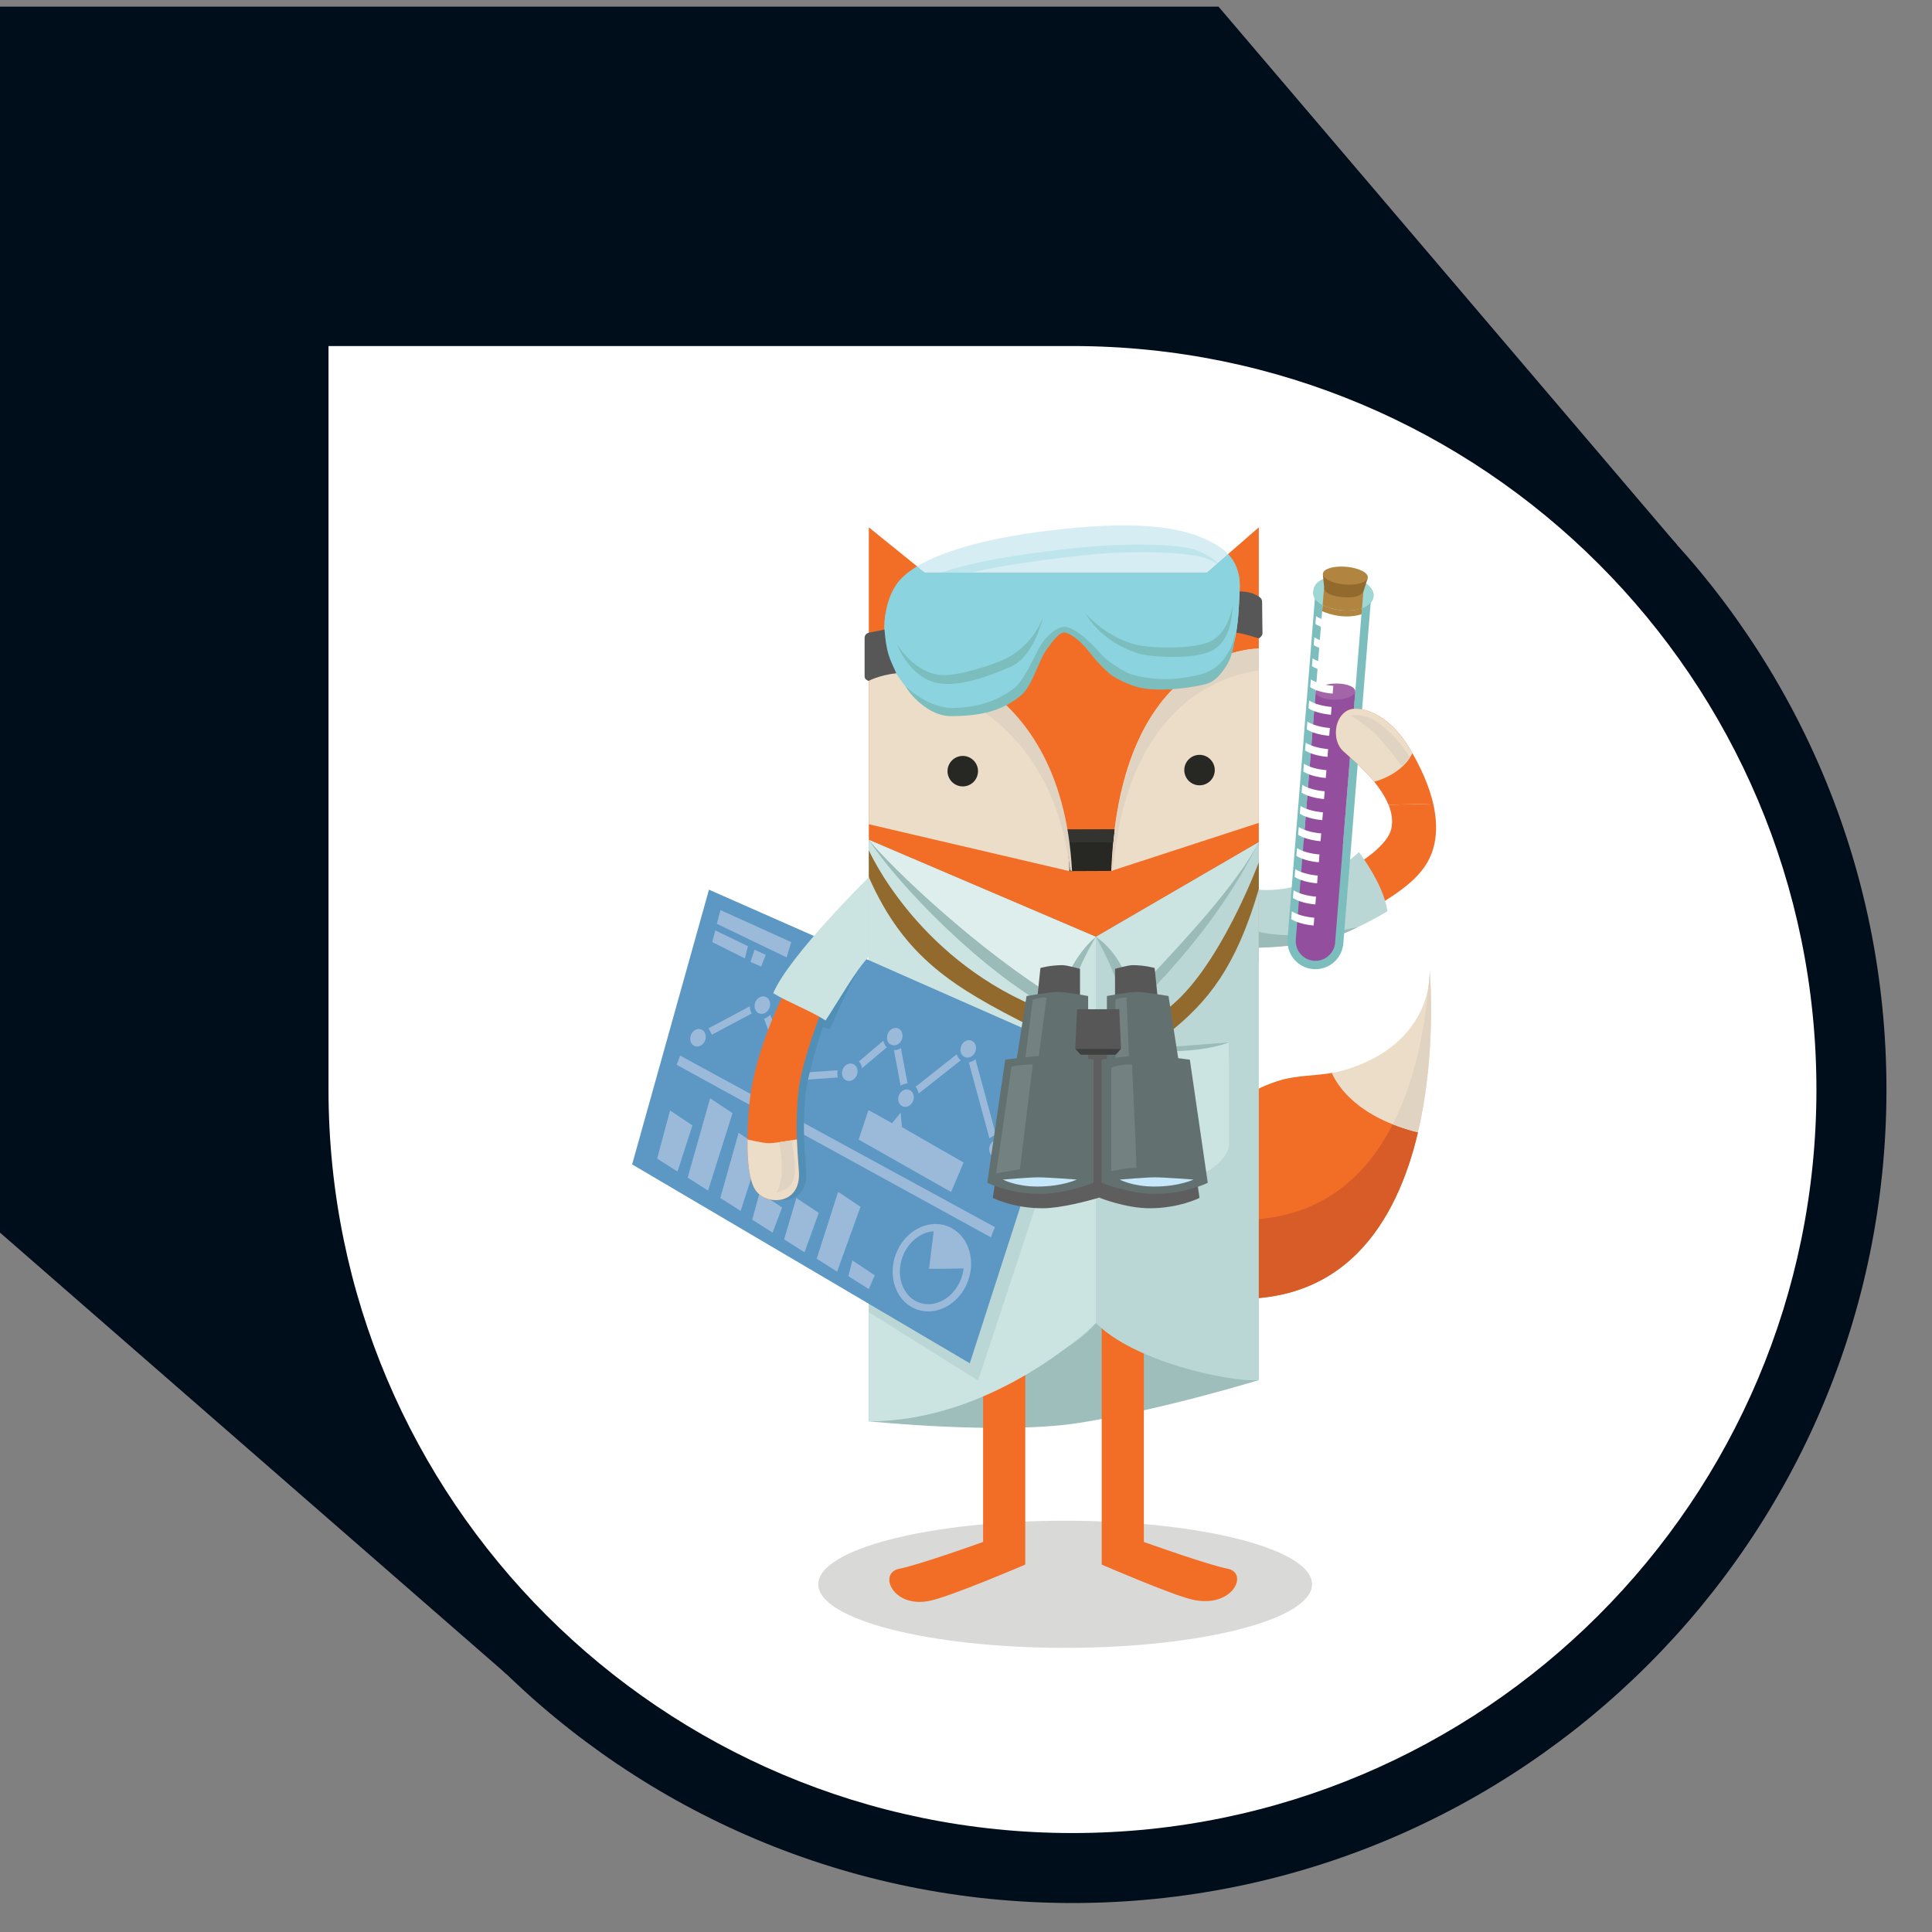 <?xml version="1.0" encoding="utf-8"?>
<!-- Generator: Adobe Illustrator 17.0.0, SVG Export Plug-In . SVG Version: 6.00 Build 0)  -->
<!DOCTYPE svg PUBLIC "-//W3C//DTD SVG 1.1//EN" "http://www.w3.org/Graphics/SVG/1.1/DTD/svg11.dtd">
<svg version="1.1" id="Layer_1" xmlns:sketch="http://www.bohemiancoding.com/sketch/ns"
	 xmlns="http://www.w3.org/2000/svg" xmlns:xlink="http://www.w3.org/1999/xlink" x="0px" y="0px" width="200px" height="200px"
	 viewBox="0 0 200 200" enable-background="new 0 0 200 200" xml:space="preserve">
<rect x="0" y="0" width="200" height="200" fill="#808080" stroke="none"/>
<title>science-fox</title>
<desc>Created with Sketch.</desc>
<g id="Page-1_1_" sketch:type="MSPage">
	<g id="science-fox" sketch:type="MSArtboardGroup">
		<g id="Page-1" sketch:type="MSLayerGroup">
			<path id="Fill-1" sketch:type="MSShapeGroup" fill="#000D1A" d="M0,0.689V127.6l52.439,45.711L173.576,56.372L126.141,0.689H0z"
				/>
			<g id="Group-6" transform="translate(25.908, 28.143)" sketch:type="MSShapeGroup">
				<path id="Fill-2" fill="#000D1A" d="M0.85,84.645c0,46.509,37.729,84.212,84.268,84.212c46.529,0,84.258-37.704,84.258-84.212
					s-37.729-84.21-84.258-84.21H0.85V84.645z"/>
				<path id="Fill-4" fill="#FFFFFF" d="M8.099,84.645c0,42.508,34.484,76.968,77.019,76.968c42.525,0,77.01-34.46,77.01-76.968
					c0-42.507-34.484-76.966-77.01-76.966H8.099V84.645z"/>
			</g>
			<g id="Group-296" transform="translate(65.333, 54.034)" sketch:type="MSShapeGroup">
				<path id="Fill-7" fill="#FFFFFF" d="M59.299,1.711c2.229,0.999,3.881,2.227,3.694,5.465c-0.185,3.24-0.079,8.281-4.278,9.203
					c-1.271,0.279-6.23,0.624-7.994-0.736c-1.881-1.45-4.639-4.297-6.004-4.375c-1.364-0.078-2.594,2.952-3.248,4.529
					c-1.004,2.423-5.338,3.298-7.03,3.531c-2.366,0.324-4.792-0.129-6.988-3.671c-1.783-2.873-1.515-6.93,0.001-9.176
					c1.748-2.588,7.645-4.733,17.169-5.746C52.837-0.138,56.902,0.637,59.299,1.711"/>
				<path id="Fill-9" fill="#9EBEBC" d="M24.605,93.1c0,0,13.808,1.418,21.774,0.164c8.565-1.351,18.598-4.43,18.598-4.43V78.001
					H24.605V93.1z"/>
				<path id="Fill-11" fill="#D9D9D8" d="M44.932,103.391c-14.114,0-25.557,2.946-25.557,6.58c0,3.635,11.442,6.58,25.557,6.58
					c14.117,0,25.559-2.945,25.559-6.58C70.491,106.338,59.048,103.391,44.932,103.391"/>
				<path id="Fill-13" fill="#F26E26" d="M48.714,81.8v26.131c0,0,7.179,3.107,9.321,3.611c4.269,1.004,5.921-2.74,3.738-3.177
					s-8.694-2.777-8.694-2.777V82.913L48.714,81.8z"/>
				<path id="Fill-15" fill="#F26E26" d="M40.803,83.785v24.144c0,0-7.778,3.338-9.939,3.764c-3.817,0.753-5.304-2.891-3.121-3.326
					c2.183-0.436,8.694-2.778,8.694-2.778V82.913L40.803,83.785z"/>
				<path id="Fill-17" fill="#F26E26" d="M81.464,63.136c-2.177,9.286-7.695,18.704-21.295,17.106c0,0,0.082-17.761,0.082-17.783
					c0.002-0.881,2.401-2.419,2.986-2.812c1.215-0.817,2.561-1.435,3.964-1.853c1.784-0.53,3.673-0.448,5.5-0.782"/>
				<path id="Fill-19" fill="#D75C27" d="M78.9,62.246c-3.149,6.254-8.765,10.981-18.694,9.829c-0.02,4.191-0.037,8.169-0.037,8.169
					c13.602,1.597,19.119-7.821,21.295-17.108"/>
				<path id="Fill-21" fill="#ECDDC9" d="M82.671,46.503c-0.027,3.838-2.168,6.967-5.451,8.823c-1.11,0.628-2.303,1.106-3.528,1.459
					c-0.382,0.11-0.769,0.187-1.158,0.252c0.642,1.44,2.718,4.601,8.917,6.149C83.424,54.8,82.671,46.503,82.671,46.503"/>
				<path id="Fill-23" fill="#E0D3C1" d="M82.812,50.204c0,0.098,0.001,0.195,0.001,0.295
					C82.813,50.397,82.812,50.302,82.812,50.204"/>
				<path id="Fill-25" fill="#E0D3C1" d="M82.807,49.727c0,0.074,0.002,0.149,0.002,0.225C82.81,49.877,82.809,49.802,82.807,49.727
					"/>
				<path id="Fill-27" fill="#E0D3C1" d="M82.812,50.704c0,0.12-0.001,0.241-0.002,0.365C82.811,50.944,82.812,50.824,82.812,50.704
					"/>
				<path id="Fill-29" fill="#E0D3C1" d="M82.792,48.863c0,0.026,0,0.052,0.002,0.077C82.792,48.914,82.792,48.888,82.792,48.863"/>
				<path id="Fill-31" fill="#E0D3C1" d="M0,0"/>
				<path id="Fill-33" fill="#E0D3C1" d="M82.799,49.28c0.002,0.051,0.002,0.101,0.004,0.152
					C82.803,49.381,82.801,49.331,82.799,49.28"/>
				<path id="Fill-35" fill="#E0D3C1" d="M82.807,51.231c0,0.142-0.002,0.285-0.006,0.43C82.805,51.516,82.807,51.373,82.807,51.231
					"/>
				<path id="Fill-37" fill="#E0D3C1" d="M82.799,51.78c-0.002,0.164-0.006,0.331-0.01,0.501
					C82.794,52.111,82.796,51.944,82.799,51.78"/>
				<path id="Fill-39" fill="#E0D3C1" d="M82.786,52.339c-0.006,0.19-0.011,0.383-0.019,0.579
					C82.775,52.722,82.78,52.529,82.786,52.339"/>
				<path id="Fill-41" fill="#E0D3C1" d="M82.66,46.761c-0.021,0.312-0.047,0.629-0.073,0.951c-0.002,0.014-0.004,0.028-0.006,0.043
					c0.045-0.339,0.072-0.684,0.081-1.037C82.662,46.733,82.661,46.746,82.66,46.761"/>
				<path id="Fill-43" fill="#E0D3C1" d="M82.671,46.511v-0.008c0,0.088-0.009,0.172-0.011,0.258
					c0.001-0.015,0.001-0.027,0.002-0.041C82.665,46.649,82.671,46.581,82.671,46.511"/>
				<path id="Fill-45" fill="#E0D3C1" d="M82.794,48.94c0.002,0.109,0.006,0.224,0.008,0.34
					C82.798,49.164,82.796,49.05,82.794,48.94"/>
				<path id="Fill-47" fill="#E0D3C1" d="M82.803,49.434c0,0.096,0.002,0.193,0.004,0.293
					C82.807,49.627,82.803,49.529,82.803,49.434"/>
				<path id="Fill-49" fill="#E0D3C1" d="M82.788,52.281c0,0.019-0.001,0.039-0.002,0.059C82.787,52.32,82.788,52.3,82.788,52.281"
					/>
				<path id="Fill-51" fill="#E0D3C1" d="M82.767,52.92v-0.003V52.92"/>
				<path id="Fill-53" fill="#E0D3C1" d="M82.779,48.475c0.005,0.125,0.008,0.254,0.011,0.387
					C82.787,48.727,82.784,48.6,82.779,48.475"/>
				<path id="Fill-55" fill="#E0D3C1" d="M82.81,49.953c0.001,0.082,0.001,0.167,0.001,0.251
					C82.811,50.119,82.811,50.035,82.81,49.953"/>
				<path id="Fill-57" fill="#E0D3C1" d="M82.801,51.661c0,0.039,0,0.079-0.002,0.118C82.801,51.74,82.801,51.701,82.801,51.661"/>
				<path id="Fill-59" fill="#E0D3C1" d="M82.81,51.068c0,0.054-0.001,0.108-0.003,0.163C82.809,51.179,82.81,51.122,82.81,51.068"
					/>
				<path id="Fill-61" fill="#E0D3C1" d="M82.779,48.475c-0.042-1.241-0.108-1.972-0.108-1.972v0.007
					c0,0.006,0.002,0.012,0.002,0.032C82.687,46.7,82.742,47.391,82.779,48.475"/>
				<path id="Fill-63" fill="#E0D3C1" d="M82.812,50.499v0.205V50.499"/>
				<path id="Fill-65" fill="#E0D3C1" d="M82.786,52.339c0.001-0.019,0.001-0.039,0.002-0.059c0.006-0.17,0.008-0.335,0.012-0.5
					c0-0.039,0-0.08,0.002-0.119c0.002-0.145,0.004-0.288,0.006-0.43c0-0.055,0.002-0.109,0.002-0.163
					c0.001-0.124,0.002-0.244,0.002-0.365v-0.204v-0.296c-0.001-0.084-0.001-0.169-0.002-0.251c0-0.077-0.002-0.15-0.002-0.225
					c-0.002-0.1-0.002-0.198-0.006-0.295c0-0.052-0.002-0.102-0.002-0.152c-0.002-0.116-0.006-0.23-0.008-0.34
					c0-0.026,0-0.053-0.002-0.078c-0.003-0.133-0.008-0.264-0.011-0.387l0,0c-0.037-1.084-0.092-1.775-0.106-1.935
					c-0.002,0.06-0.008,0.118-0.011,0.177c-0.01,0.353-0.036,0.698-0.081,1.037c-0.393,4.543-1.39,9.992-3.736,14.596
					c0.779,0.309,1.637,0.594,2.605,0.836c0.864-3.668,1.205-7.319,1.317-10.266v-0.003C82.775,52.722,82.78,52.529,82.786,52.339"
					/>
				<path id="Fill-67" fill="#E0D3C1" d="M82.674,46.542c-0.002-0.02-0.002-0.025-0.002-0.029c-0.002,0.069-0.008,0.137-0.01,0.207
					C82.667,46.66,82.671,46.6,82.674,46.542"/>
				<path id="Fill-69" fill="#F26E26" d="M24.606,0.555v44.988h40.373V0.555l-5.365,4.667H30.38L24.606,0.555z"/>
				<path id="Fill-71" fill="#ECDDC9" d="M64.979,13.09v18.059l-15.278,4.975C50.529,14.838,62.516,13.2,64.979,13.09"/>
				<path id="Fill-73" fill="#ECDDC9" d="M0,0"/>
				<path id="Fill-75" fill="#ECDDC9" d="M34.849,17.307c12.115,8.491,10.52,18.835,10.52,18.835l-20.762-4.85V13.09
					C24.606,13.09,30.414,14.198,34.849,17.307"/>
				<path id="Fill-77" fill="#272724" d="M35.443,24.677c0.62,0.614,0.624,1.612,0.01,2.231c-0.613,0.618-1.612,0.623-2.231,0.01
					c-0.62-0.614-0.624-1.612-0.01-2.231C33.824,24.068,34.824,24.064,35.443,24.677"/>
				<path id="Fill-79" fill="#272724" d="M59.952,24.565c0.62,0.612,0.624,1.612,0.01,2.231c-0.613,0.618-1.613,0.623-2.23,0.01
					c-0.62-0.614-0.624-1.612-0.01-2.231C58.333,23.956,59.333,23.952,59.952,24.565"/>
				<path id="Fill-81" fill="#272724" d="M45.369,36.142c0,0,0.056-1.694-0.629-4.3l5.306-0.019
					c-0.166,1.337-0.285,2.766-0.346,4.299"/>
				<path id="Fill-83" fill="#333330" d="M44.74,31.842l5.308-0.019c-0.056,0.435-0.102,0.883-0.146,1.336l-4.854,0.017
					C44.965,32.765,44.865,32.319,44.74,31.842"/>
				<path id="Fill-85" fill="#E0D3C1" d="M64.979,13.099v2.274c-3.817,0.509-13.62,3.499-15.102,20.712l-0.144,0.047
					C50.561,14.848,62.516,13.21,64.979,13.099"/>
				<path id="Fill-87" fill="#E0D3C1" d="M24.623,13.099l-0.017,2.274c5.28,0.509,18.791,3.499,20.842,20.712l0.197,0.047
					C44.501,14.847,28.028,13.21,24.623,13.099"/>
				<path id="Fill-89" fill="#BAD6D5" d="M24.606,32.914v59.571c4.026,0,19.589-4.629,23.506-9.572
					c3.917,4.003,13.818,6.159,16.866,5.922V33.149l-16.866,9.807L24.606,32.914z"/>
				<path id="Fill-91" fill="#F26E26" d="M78.41,29.285c0.339,0.835,0.474,1.696,0.267,2.538c-0.428,1.729-3.332,3.468-3.332,3.468
					s0.533,2.753,1.947,4.402c2.942-1.824,5.243-3.458,5.862-6.348c0.269-1.25,0.231-2.649-0.122-4.183
					C81.508,29.229,79.952,29.221,78.41,29.285"/>
				<path id="Fill-93" fill="#BAD6D5" d="M64.979,38.064c0,0,5.301,0.706,10.367-3.885c1.297,1.766,2.652,4.063,2.945,6.122
					c-4.359,2.59-7.396,3.504-13.312,3.768L64.979,38.064L64.979,38.064z"/>
				<path id="Fill-95" fill="#9BBBB9" d="M48.111,42.957c0,0,2.176,3.565,3.218,8.112C59.548,42.99,62.822,37.33,64.978,33.15
					C60.703,35.635,48.111,42.957,48.111,42.957"/>
				<path id="Fill-97" fill="#CBE4E2" d="M48.111,42.957c0,0,2.735,1.53,3.776,6.077c5.705-5.98,10.822-11.577,13.091-15.884
					C60.703,35.635,48.111,42.957,48.111,42.957"/>
				<path id="Fill-99" fill="#575757" d="M62.995,7.181c0.734,0.042,1.236,0.087,1.977,0.531c0.127,0.071,0.349,0.251,0.349,0.563
					c0,1.141,0.035,2.497,0.038,3.248c0.001,0.312-0.376,0.531-0.376,0.531s-1.804-0.586-2.349-0.586
					C62.934,9.353,62.979,7.641,62.995,7.181"/>
				<path id="Fill-101" fill="#8BD3DF" d="M30.379,5.222l-0.776-0.628c-0.982,0.593-1.705,1.226-2.153,1.888
					c-1.516,2.246-1.784,6.303-0.001,9.176c2.197,3.541,4.623,3.995,6.988,3.671c1.692-0.233,6.026-1.109,7.03-3.531
					c0.652-1.577,1.883-4.605,3.248-4.529c1.365,0.078,4.123,2.925,6.004,4.375c1.764,1.36,6.725,1.015,7.994,0.736
					c4.198-0.922,4.094-5.963,4.278-9.203c0.104-1.811-0.366-2.993-1.192-3.858l-2.188,1.904L30.379,5.222L30.379,5.222z"/>
				<path id="Fill-103" fill="#D6EEF3" d="M30.379,5.222h29.233l2.189-1.904c-0.65-0.682-1.521-1.167-2.504-1.608
					c-2.396-1.074-6.461-1.848-14.677-0.975C37.532,1.49,32.458,2.87,29.603,4.594L30.379,5.222z"/>
				<path id="Fill-105" fill="#8BD3DF" d="M62.84,5.218c-0.16,3.159-0.517,7.174-4.217,7.988c-1.271,0.279-6.231,0.623-7.996-0.737
					c-1.879-1.449-4.638-4.296-6.002-4.373c-1.365-0.079-2.596,2.95-3.25,4.529c-1.004,2.421-5.336,3.298-7.03,3.53
					c-2.366,0.325-4.792-0.128-6.988-3.67c-0.527-0.85-0.87-1.854-1.053-2.902c-0.228,2.067,0.092,4.376,1.147,6.075
					c2.197,3.541,4.623,3.995,6.988,3.67c1.693-0.232,6.025-1.109,7.029-3.53c0.654-1.578,1.884-4.608,3.25-4.529
					c1.363,0.078,4.123,2.925,6.002,4.373c1.765,1.36,6.726,1.017,7.996,0.737c4.197-0.923,4.093-5.964,4.277-9.203
					C63.04,6.421,62.981,5.777,62.84,5.218"/>
				<path id="Fill-107" fill="#7CBEBE" d="M27.529,12.662c0,0,1.869,3.19,4.882,3.194c1.87,0.001,5.053-1.143,5.749-1.427
					c3.558-1.456,4.491-4.636,4.491-4.636s-0.873,4.175-3.425,5.226c-1.007,0.414-4.754,2.15-7.451,1.668
					C29.214,16.229,27.843,13.525,27.529,12.662"/>
				<path id="Fill-109" fill="#7CBEBE" d="M62.278,8.468c0,0-0.316,3.332-2.798,4.087c-2.272,0.691-5.802,0.393-6.507,0.285
					c-3.6-0.552-5.954-3.409-5.954-3.409s1.413,2.885,5.524,4.196c0.987,0.315,5.539,0.701,7.547-0.284
					C62.184,12.317,62.223,9.376,62.278,8.468"/>
				<path id="Fill-111" fill="#7CBEBE" d="M61.508,13.984c-1.164,1.702-2.795,1.906-4.401,2.153
					c-1.134,0.176-3.291,0.271-5.42-0.395c-0.728-0.229-2.575-1.52-2.917-1.924c-0.342-0.404-2.735-3.166-4.092-2.955
					c-0.808,0.126-1.735,1.035-2.254,1.861c-0.729,1.157-1.662,3.673-2.881,4.574c-1.953,1.443-4.215,1.938-6.273,1.96
					c-2.554,0.026-4.855-2.255-4.855-2.255c0.411,0.84,2.386,3.091,4.65,3.095c3.465,0.006,5.551-0.691,7.302-2.147
					c1.175-0.975,1.849-3.704,2.681-4.798c0.362-0.476,1.135-1.621,1.698-1.704c0.618-0.091,1.851,1.02,2.274,1.515
					c0.56,0.653,1.232,1.637,2.553,2.778c0.417,0.36,2.104,1.252,3.331,1.462c2.431,0.417,5.604-0.155,6.631-0.436
					c1.027-0.28,1.729-1.274,2.21-2.085c0.376-0.632,0.717-1.805,0.778-3.111C62.278,12.551,62.217,12.949,61.508,13.984"/>
				<path id="Fill-113" fill="#8BD3DF" d="M60.971,4.541c-0.073-0.099-0.158-0.194-0.248-0.286l-0.08,0.071
					C60.747,4.392,60.855,4.463,60.971,4.541"/>
				<path id="Fill-115" fill="#8BD3DF" d="M29.246,7.422c0.989-0.566,3.457-1.52,6.128-2.201h-3.228
					c-1.025,0.351-2.002,0.77-2.721,1.264c-1.248,0.859-2.078,2.594-2.078,2.594S28.007,8.131,29.246,7.422"/>
				<path id="Fill-117" fill="#BEE5EC" d="M60.723,4.255c-0.686-0.706-1.771-1.203-2.607-1.461c-0.945-0.293-4.136-0.599-8.49-0.385
					c-4.722,0.232-11.104,1.252-12.414,1.528c-0.867,0.182-3.062,0.601-5.064,1.286h3.227c0.674-0.172,1.36-0.328,2.038-0.454
					c3.373-0.628,9.693-1.445,12.263-1.555c3.004-0.127,5.942-0.12,8.267,0.206c1.426,0.199,1.922,0.405,2.702,0.905L60.723,4.255z"
					/>
				<path id="Fill-119" fill="#575757" d="M26.226,11.137l-1.645,0.331c0,0-0.41,0.111-0.41,0.528v4.036
					c0,0.281,0.41,0.422,0.41,0.422s1.071-0.586,2.869-0.796C26.714,14.041,26.439,13.579,26.226,11.137"/>
				<path id="Fill-121" fill="#CBE4E2" d="M48.111,42.957v39.956c0,0-10.24,10.188-23.506,10.188V32.914L48.111,42.957z"/>
				<path id="Fill-123" fill="#9BBBB9" d="M24.606,32.914l23.506,10.042c0,0-2.261,3.564-3.373,8.112
					C36.469,46.906,27.423,37.271,24.606,32.914"/>
				<path id="Fill-125" fill="#BAD6D5" d="M41.725,54.845l4.732,2.17l-10.54,31.858L24.605,81.8v-8.912L41.725,54.845z"/>
				<path id="Fill-127" fill="#DEEEEC" d="M24.606,32.914l23.506,10.042c0,0-2.678,1.977-3.789,6.523
					C35.878,44.323,27.036,35.875,24.606,32.914"/>
				<path id="Fill-129" fill="#9BBBB9" d="M64.979,42.409c0,0,3.232,1.085,10.224-0.463c-3.896,2.122-10.224,2.122-10.224,2.122
					V42.409z"/>
				<path id="Fill-131" fill="#9BBBB9" d="M52.07,54.616l9.825-0.736v1.611l-9.825,0.964V54.616z"/>
				<path id="Fill-133" fill="#CBE4E2" d="M52.07,54.616c0,0,5.772,0.736,9.825-0.736v10.555c0,1.27-1.969,3.186-4.17,3.379
					c-3.12,0.279-5.655-1.107-5.655-3.01V54.616z"/>
				<path id="Fill-135" fill="#7CBEBE" d="M73.727,43.635l2.929-36.499l-5.772-0.463l-2.929,36.499l0,0l0,0l-0.02,0.257l0.012,0.001
					c0.013,1.483,1.155,2.737,2.662,2.858c1.507,0.12,2.836-0.935,3.084-2.398l0.015,0.001L73.727,43.635L73.727,43.635
					L73.727,43.635z"/>
				<path id="Fill-137" fill="#FFFFFF" d="M71.694,7.271l-2.078,25.898l0.01,0.001c0.008,1.045,0.813,1.928,1.875,2.013
					c1.062,0.086,1.998-0.659,2.174-1.689l0.008,0.001L75.76,7.598L71.694,7.271z"/>
				<path id="Fill-139" fill="#8AC5C3" d="M73.868,5.739c-1.665-0.133-2.738,0.156-3.111,0.969c-0.14,0.305-0.158,0.704-0.078,0.97
					c0.201,0.656,1.254,1.319,2.916,1.452c1.666,0.134,2.726-0.312,3.111-0.969c0.15-0.256,0.223-0.634,0.078-0.97
					C76.454,6.426,75.533,5.871,73.868,5.739"/>
				<path id="Fill-141" fill="#934E9D" d="M70.872,17.51l-2.078,25.898l0.01,0.001c0.009,1.045,0.813,1.928,1.875,2.013
					c1.062,0.086,1.998-0.659,2.174-1.688l0.009,0.001l2.103-26.174L70.872,17.51z"/>
				<path id="Fill-143" fill="#B4E0DE" d="M71.999,7.351c0.331,0.269,0.973,0.484,1.728,0.545c0.751,0.061,1.419-0.05,1.791-0.262
					c-0.332-0.269-0.976-0.484-1.728-0.545C73.038,7.029,72.37,7.138,71.999,7.351"/>
				<path id="Fill-145" fill="#A465A8" d="M74.896,17.727c-0.278,0.454-1.39,0.746-2.486,0.655
					c-1.095-0.091-1.757-0.534-1.479-0.987c0.277-0.454,1.391-0.746,2.486-0.655C74.51,16.832,75.174,17.273,74.896,17.727"/>
				<g id="Group-177" transform="translate(67.586, 9.006)">
					<path id="Fill-147" fill="#FFFFFF" d="M5.465,3.596C4.498,3.514,3.657,3.261,3.139,2.932L3.073,3.738
						c0.52,0.329,1.36,0.582,2.326,0.663L5.465,3.596z"/>
					<path id="Fill-149" fill="#FFFFFF" d="M5.645,1.413C4.678,1.332,3.836,1.079,3.319,0.75L3.252,1.556
						c0.519,0.329,1.359,0.582,2.326,0.663L5.645,1.413z"/>
					<path id="Fill-151" fill="#FFFFFF" d="M5.286,5.778C4.321,5.697,3.478,5.443,2.959,5.115L2.894,5.921
						C3.412,6.25,4.254,6.503,5.22,6.584L5.286,5.778z"/>
					<path id="Fill-153" fill="#FFFFFF" d="M5.107,7.96C4.14,7.879,3.299,7.625,2.782,7.297L2.714,8.103
						c0.519,0.329,1.36,0.582,2.325,0.663L5.107,7.96z"/>
					<path id="Fill-155" fill="#FFFFFF" d="M4.928,10.142C3.961,10.061,3.12,9.808,2.602,9.479l-0.066,0.806
						c0.52,0.329,1.36,0.582,2.326,0.663L4.928,10.142z"/>
					<path id="Fill-157" fill="#FFFFFF" d="M4.748,12.324c-0.967-0.081-1.809-0.334-2.326-0.663l-0.066,0.806
						c0.52,0.329,1.36,0.582,2.326,0.663L4.748,12.324z"/>
					<path id="Fill-159" fill="#FFFFFF" d="M4.569,14.506c-0.966-0.081-1.808-0.334-2.326-0.663l-0.065,0.806
						c0.519,0.329,1.36,0.582,2.325,0.663L4.569,14.506z"/>
					<path id="Fill-161" fill="#FFFFFF" d="M4.39,16.688c-0.966-0.081-1.808-0.334-2.326-0.663l-0.065,0.806
						c0.519,0.329,1.359,0.582,2.326,0.663L4.39,16.688z"/>
					<path id="Fill-163" fill="#FFFFFF" d="M4.211,18.871c-0.967-0.081-1.809-0.334-2.326-0.663l-0.066,0.806
						c0.52,0.329,1.36,0.582,2.326,0.663L4.211,18.871z"/>
					<path id="Fill-165" fill="#FFFFFF" d="M3.673,25.417c-0.966-0.081-1.808-0.334-2.326-0.663L1.28,25.56
						c0.52,0.329,1.36,0.582,2.326,0.663L3.673,25.417z"/>
					<path id="Fill-167" fill="#FFFFFF" d="M3.493,27.599c-0.966-0.081-1.808-0.334-2.326-0.663l-0.065,0.806
						c0.519,0.329,1.36,0.582,2.326,0.663L3.493,27.599z"/>
					<path id="Fill-169" fill="#FFFFFF" d="M3.314,29.781c-0.966-0.081-1.808-0.334-2.325-0.663l-0.066,0.806
						c0.519,0.329,1.359,0.582,2.326,0.663L3.314,29.781z"/>
					<path id="Fill-171" fill="#FFFFFF" d="M3.135,31.963c-0.967-0.081-1.809-0.334-2.326-0.663l-0.066,0.806
						c0.52,0.329,1.36,0.582,2.326,0.663L3.135,31.963z"/>
					<path id="Fill-173" fill="#FFFFFF" d="M4.032,21.053c-0.967-0.081-1.809-0.334-2.326-0.663L1.64,21.196
						c0.52,0.329,1.359,0.582,2.326,0.663L4.032,21.053z"/>
					<path id="Fill-175" fill="#FFFFFF" d="M3.852,23.235c-0.966-0.081-1.809-0.334-2.326-0.663L1.46,23.378
						c0.52,0.329,1.361,0.582,2.326,0.663L3.852,23.235z"/>
				</g>
				<path id="Fill-178" fill="#9FD7D4" d="M76.758,7.191c-0.33-0.764-1.254-1.319-2.916-1.452c-1.666-0.134-2.738,0.156-3.111,0.969
					c-0.141,0.304-0.159,0.704-0.078,0.969c0.201,0.656,1.253,1.319,2.916,1.453c1.665,0.133,2.725-0.312,3.111-0.97
					C76.831,7.906,76.904,7.527,76.758,7.191"/>
				<path id="Fill-180" fill="#B1853F" d="M75.807,7.172c0,0-0.09,1.082-0.146,1.772C73.555,9.59,71.587,8.62,71.587,8.62
					l0.147-1.814L75.807,7.172z"/>
				<path id="Fill-182" fill="#926A2D" d="M71.608,5.43l0.135,1.352c0,0-0.133,0.827,1.922,1c2.051,0.173,2.176-0.678,2.176-0.678
					l0.402-1.251L71.608,5.43z"/>
				<path id="Fill-184" fill="#B1853F" d="M76.264,5.754c-0.047,0.505-1.127,0.825-2.412,0.714
					c-1.284-0.111-2.287-0.611-2.239-1.117c0.048-0.505,1.128-0.825,2.413-0.714C75.31,4.749,76.312,5.248,76.264,5.754"/>
				<path id="Fill-186" fill="#F26E26" d="M80.526,23.341c-2.236-3.698-5.167-4.335-6.242-3.878
					c-1.517,0.646-1.752,3.15-0.589,4.238c0.812,0.759,3.69,3.051,4.714,5.584c1.542-0.064,3.1-0.056,4.623-0.123
					C82.628,27.398,81.803,25.454,80.526,23.341"/>
				<path id="Fill-188" fill="#ECDDC9" d="M80.526,23.341c-2.236-3.698-5.167-4.335-6.242-3.878
					c-1.517,0.646-1.752,3.15-0.589,4.238c0.543,0.508,2.013,1.702,3.231,3.196c1.429-0.426,3.09-1.27,3.953-2.952
					C80.764,23.745,80.649,23.545,80.526,23.341"/>
				<path id="Fill-190" fill="#E0D3C1" d="M74.376,20.075c0,0,1.192-0.404,2.685,0.537c1.508,0.95,2.895,2.636,3.554,3.788
					c-0.238,0.38-0.41,0.57-0.786,0.926c-0.475-0.624-2.44-3.315-3.608-4.085C75.243,20.597,74.819,20.153,74.376,20.075"/>
				<path id="Fill-192" fill="#5D98C5" d="M8.059,38.064L0.104,66.505L35.06,87.093L45.546,54.6L8.059,38.064z"/>
				<path id="Fill-194" fill="#9BB9D9" d="M12.778,44.284l-0.421,1.264l1.106,0.474l0.475-1.211L12.778,44.284z"/>
				<path id="Fill-196" fill="#9BB9D9" d="M8.718,42.282l-0.317,1.211l3.374,1.686l0.317-1.264L8.718,42.282z"/>
				<path id="Fill-198" fill="#9BB9D9" d="M9.245,40.175l-0.369,1.423l7.223,3.476l0.474-1.581L9.245,40.175z"/>
				<path id="Fill-200" fill="#9BB9D9" d="M14.32,50.3c-0.182,0.475-0.66,0.732-1.067,0.575c-0.407-0.157-0.587-0.668-0.404-1.144
					c0.182-0.475,0.66-0.732,1.067-0.575C14.323,49.313,14.502,49.824,14.32,50.3"/>
				<path id="Fill-202" fill="#9BB9D9" d="M28.618,58.124l-0.692-3.654c-0.222,0.144-0.47,0.221-0.72,0.213l0.696,3.681
					C28.121,58.211,28.368,58.127,28.618,58.124"/>
				<path id="Fill-204" fill="#9BB9D9" d="M21.405,57.505c-0.068-0.23-0.084-0.486-0.033-0.746L17.8,57.006
					c0.043,0.239,0.026,0.496-0.051,0.753L21.405,57.505z"/>
				<path id="Fill-206" fill="#9BB9D9" d="M35.644,55.615c-0.203,0.177-0.44,0.289-0.686,0.325l2.136,7.873
					c0.205-0.176,0.44-0.287,0.688-0.323L35.644,55.615z"/>
				<path id="Fill-208" fill="#9BB9D9" d="M14.407,51.022c-0.186,0.195-0.41,0.332-0.649,0.396l1.898,5.06
					c0.179-0.205,0.401-0.352,0.636-0.431L14.407,51.022z"/>
				<path id="Fill-210" fill="#9BB9D9" d="M26.112,53.7l-2.531,2.141c0.171,0.188,0.283,0.432,0.324,0.704l2.565-2.169
					C26.289,54.2,26.166,53.964,26.112,53.7"/>
				<path id="Fill-212" fill="#9BB9D9" d="M12.293,50.138l-4.28,2.277l0.351,0.659l4.114-2.188
					C12.354,50.669,12.289,50.41,12.293,50.138"/>
				<path id="Fill-214" fill="#9BB9D9" d="M33.703,55.111l-4.264,3.362c0.171,0.186,0.284,0.428,0.327,0.693l4.359-3.438
					C33.926,55.577,33.782,55.362,33.703,55.111"/>
				<path id="Fill-216" fill="#9BB9D9" d="M7.66,53.681C7.477,54.155,7,54.413,6.593,54.256c-0.407-0.155-0.587-0.668-0.404-1.143
					c0.182-0.476,0.66-0.733,1.067-0.576C7.662,52.694,7.842,53.205,7.66,53.681"/>
				<path id="Fill-218" fill="#9BB9D9" d="M38.608,65.128c-0.182,0.475-0.66,0.733-1.066,0.576
					c-0.408-0.156-0.588-0.668-0.404-1.143c0.182-0.476,0.66-0.733,1.066-0.576C38.611,64.141,38.792,64.653,38.608,65.128"/>
				<path id="Fill-220" fill="#9BB9D9" d="M35.635,54.831c-0.182,0.475-0.659,0.732-1.066,0.576
					c-0.407-0.157-0.587-0.668-0.404-1.143c0.182-0.476,0.66-0.733,1.067-0.576C35.639,53.845,35.819,54.356,35.635,54.831"/>
				<path id="Fill-222" fill="#9BB9D9" d="M29.192,59.929c-0.182,0.475-0.66,0.732-1.067,0.575
					c-0.407-0.155-0.587-0.668-0.404-1.143c0.182-0.476,0.66-0.733,1.067-0.576C29.194,58.942,29.374,59.453,29.192,59.929"/>
				<path id="Fill-224" fill="#9BB9D9" d="M28.027,53.563c-0.182,0.476-0.66,0.733-1.067,0.576
					c-0.407-0.155-0.587-0.668-0.404-1.143c0.182-0.475,0.66-0.732,1.067-0.576C28.029,52.577,28.209,53.088,28.027,53.563"/>
				<path id="Fill-226" fill="#9BB9D9" d="M23.367,57.25c-0.182,0.476-0.66,0.733-1.067,0.576c-0.407-0.156-0.587-0.668-0.404-1.144
					c0.182-0.475,0.66-0.732,1.067-0.576C23.37,56.265,23.549,56.775,23.367,57.25"/>
				<path id="Fill-228" fill="#9BB9D9" d="M17.232,57.677c-0.182,0.476-0.66,0.733-1.067,0.576
					c-0.407-0.156-0.587-0.668-0.404-1.143c0.182-0.475,0.66-0.733,1.067-0.576C17.234,56.69,17.414,57.202,17.232,57.677"/>
				<path id="Fill-230" fill="#9BB9D9" d="M22.494,78.076l2.109,1.335l0.617-1.423l-2.319-1.546L22.494,78.076z"/>
				<path id="Fill-232" fill="#9BB9D9" d="M19.213,76.268l2.109,1.336l2.425-6.709l-2.319-1.547L19.213,76.268z"/>
				<path id="Fill-234" fill="#9BB9D9" d="M15.839,74.266l2.109,1.336l1.477-4.075l-2.32-1.546L15.839,74.266z"/>
				<path id="Fill-236" fill="#9BB9D9" d="M12.535,72.229l2.109,1.336l0.985-2.6l-2.32-1.546L12.535,72.229z"/>
				<path id="Fill-238" fill="#9BB9D9" d="M9.231,69.981l2.109,1.336l2.109-6.534l-2.319-1.546L9.231,69.981z"/>
				<path id="Fill-240" fill="#9BB9D9" d="M5.857,67.875l2.109,1.335l2.531-8.008l-2.32-1.546L5.857,67.875z"/>
				<path id="Fill-242" fill="#9BB9D9" d="M2.694,65.908l2.109,1.335l1.547-4.778L4.03,60.92L2.694,65.908z"/>
				<path id="Fill-244" fill="#9BB9D9" d="M29.817,80.811c-0.802-0.293-1.424-0.938-1.753-1.816
					c-0.336-0.898-0.326-1.932,0.03-2.905c0.568-1.555,1.883-2.577,3.231-2.661l-0.482,3.881c0,0,1.81,0.006,3.575-0.03
					c-0.039,0.341-0.117,0.687-0.242,1.028C33.45,80.3,31.494,81.422,29.817,80.811 M32.711,72.886
					c-2.064-0.754-4.449,0.57-5.318,2.948c-0.417,1.142-0.427,2.356-0.028,3.423c0.406,1.086,1.186,1.887,2.197,2.256
					c0.439,0.16,0.894,0.226,1.345,0.207c1.666-0.067,3.289-1.285,3.972-3.158C35.747,76.184,34.775,73.638,32.711,72.886"/>
				<path id="Fill-246" fill="#9BB9D9" d="M4.712,56.19l32.527,17.861l0.422-1.054L5.081,55.243L4.712,56.19z"/>
				<path id="Fill-248" fill="#9BB9D9" d="M24.57,60.88l-1.018,3.053l9.574,5.429l1.29-3.054l-6.382-3.664l-0.136-1.496
					l-0.882,1.091L24.57,60.88z"/>
				<path id="Fill-250" fill="#518FB7" d="M16.765,48.431c0,0-3.249,6.154-3.77,11.891c-0.247,2.72-0.471,7.416,0.707,8.947
					s4.657,1.403,4.421-2.012c-0.235-3.414-0.335-4.357-0.099-7.771c0.101-1.463,0.965-4.521,1.821-7.182
					c0.309,0.036,0.741,0.217,0.741,0.217s2.056-4.885,3.289-6.654C22.697,45.16,16.765,48.431,16.765,48.431"/>
				<path id="Fill-252" fill="#926A2D" d="M24.606,33.982c0,0,4.764,10.855,17.158,16.133c-0.178,1.138,0.13,1.125-0.28,2.151
					C33.4,48.193,28.316,45.157,24.607,36.77L24.606,33.982L24.606,33.982z"/>
				<path id="Fill-254" fill="#926A2D" d="M64.979,35.231c0,0-4.146,11.193-9.508,15.2c0.115,1.109,0.021,1.389,0.285,2.392
					c3.879-3.116,6.836-6.639,9.223-14.826V35.231z"/>
				<path id="Fill-256" fill="#5E5E5E" d="M57.101,58.022c0,0-0.472-0.066-1.132-0.146l-0.942-6.03c0,0-2.324-0.408-3.106-0.402
					c-0.543,0.003-1.881,0.227-2.521,0.34c-1.483-0.113-4.5-0.337-5.042-0.34c-0.783-0.006-3.107,0.402-3.107,0.402l-0.943,6.03
					c-0.659,0.079-1.131,0.146-1.131,0.146l-1.737,11.95c0,0,2.104,1.074,5.158,1.074c1.883,0,4.709-0.764,5.925-1.119v0.045
					c0,0,2.702,1.074,5.157,1.074c3.054,0,5.158-1.074,5.158-1.074L57.101,58.022z"/>
				<path id="Fill-258" fill="#575757" d="M46.471,49.458h-4.442l0.342-3.285c0,0,0.995-0.295,2.284-0.295
					c0.463,0,1.814,0.382,1.814,0.382v3.198H46.471z"/>
				<path id="Fill-260" fill="#62706F" d="M47.311,56.141h-7.48l1.104-7.065c0,0,2.478-0.433,3.313-0.429
					c0.773,0.003,3.062,0.429,3.062,0.429L47.311,56.141L47.311,56.141z"/>
				<path id="Fill-262" fill="#738180" d="M41.581,49.458l-0.953,7.436l1.4-0.332l0.98-7.278
					C43.008,49.284,42.818,49.061,41.581,49.458"/>
				<path id="Fill-264" fill="#62706F" d="M47.874,68.408c0,0-2.884,1.146-5.503,1.146c-3.257,0-5.5-1.146-5.5-1.146l1.853-12.744
					c0,0,3.066-0.43,4.643-0.43c2.002,0,4.508,0.43,4.508,0.43v12.744H47.874z"/>
				<path id="Fill-266" fill="#C6E6F9" d="M38.494,68.074c0,0,2.712-0.229,3.619-0.231c1.008-0.003,4.022,0.231,4.022,0.231
					s-1.49,0.723-4.062,0.723C39.799,68.797,38.494,68.074,38.494,68.074"/>
				<path id="Fill-268" fill="#738180" d="M39.378,56.377l-1.586,11.052l2.454-0.408l1.335-10.853
					C41.579,56.169,40.518,56.124,39.378,56.377"/>
				<path id="Fill-270" fill="#575757" d="M50.094,49.458h4.441l-0.342-3.285c0,0-0.995-0.295-2.284-0.295
					c-0.463,0-1.815,0.382-1.815,0.382L50.094,49.458L50.094,49.458z"/>
				<path id="Fill-272" fill="#62706F" d="M49.253,56.141h7.48l-1.104-7.065c0,0-2.479-0.433-3.314-0.429
					c-0.773,0.003-3.062,0.429-3.062,0.429V56.141z"/>
				<path id="Fill-274" fill="#738180" d="M50.135,49.447v6.312c0,0,0.832-0.203,1.398-0.203c0-0.58-0.244-6.312-0.244-6.312
					S50.671,49.186,50.135,49.447"/>
				<path id="Fill-276" fill="#3F4040" d="M50.712,54.534h-4.736l0.568,0.617h3.623L50.712,54.534z"/>
				<path id="Fill-278" fill="#575757" d="M50.712,54.534h-4.736l0.189-4.096h4.369L50.712,54.534z"/>
				<path id="Fill-280" fill="#62706F" d="M48.692,68.408c0,0,2.883,1.146,5.502,1.146c3.257,0,5.5-1.146,5.5-1.146L57.84,55.664
					c0,0-3.065-0.43-4.642-0.43c-2.002,0-4.507,0.43-4.507,0.43v12.744H48.692z"/>
				<path id="Fill-282" fill="#738180" d="M49.695,56.509v10.699c0,0,1.558-0.343,2.62-0.343c0-0.981-0.46-10.699-0.46-10.699
					S50.699,56.068,49.695,56.509"/>
				<path id="Fill-284" fill="#C6E6F9" d="M50.578,68.074c0,0,2.712-0.229,3.619-0.231c1.008-0.003,4.022,0.231,4.022,0.231
					s-1.49,0.723-4.062,0.723C51.883,68.797,50.578,68.074,50.578,68.074"/>
				<path id="Fill-286" fill="#F26E26" d="M16.006,48.427c0,0-3.249,6.154-3.77,11.891c-0.247,2.72-0.471,7.416,0.707,8.947
					c1.178,1.53,4.657,1.403,4.421-2.012c-0.235-3.414-0.335-4.357-0.099-7.771c0.235-3.414,2.511-9.055,2.982-10.232
					C19.069,48.544,16.006,48.427,16.006,48.427"/>
				<path id="Fill-288" fill="#ECDDC9" d="M12.946,69.265c1.178,1.53,4.657,1.403,4.421-2.012c-0.098-1.422-0.172-2.416-0.208-3.338
					c0,0-2.219,0.391-2.85,0.396c-0.685,0.007-2.265-0.396-2.265-0.396C12.02,66.099,12.207,68.304,12.946,69.265"/>
				<path id="Fill-290" fill="#E0D3C1" d="M15.313,64.209c0,0,0.829,3.593-0.296,5.197c1.195-0.253,1.77-0.815,1.895-1.802
					c0.108-0.851-0.052-2.219-0.295-3.596C16.08,64.097,15.313,64.209,15.313,64.209"/>
				<path id="Fill-292" fill="#CBE4E2" d="M24.606,36.771c0,0-8.247,8.123-9.896,12.008c1.532,0.942,3.77,1.766,5.419,2.825
					c1.178-1.764,3.181-5.297,4.476-6.591L24.606,36.771L24.606,36.771z"/>
				<path id="Fill-294" fill="#B1853F" d="M73.521,9.13c-0.847-0.08-1.396-0.283-1.935-0.51l-0.049,0.614
					c0,0,1.969,0.97,4.074,0.324c0.018-0.2,0.027-0.394,0.046-0.624C75.048,9.122,74.415,9.216,73.521,9.13"/>
			</g>
		</g>
	</g>
</g>
</svg>
